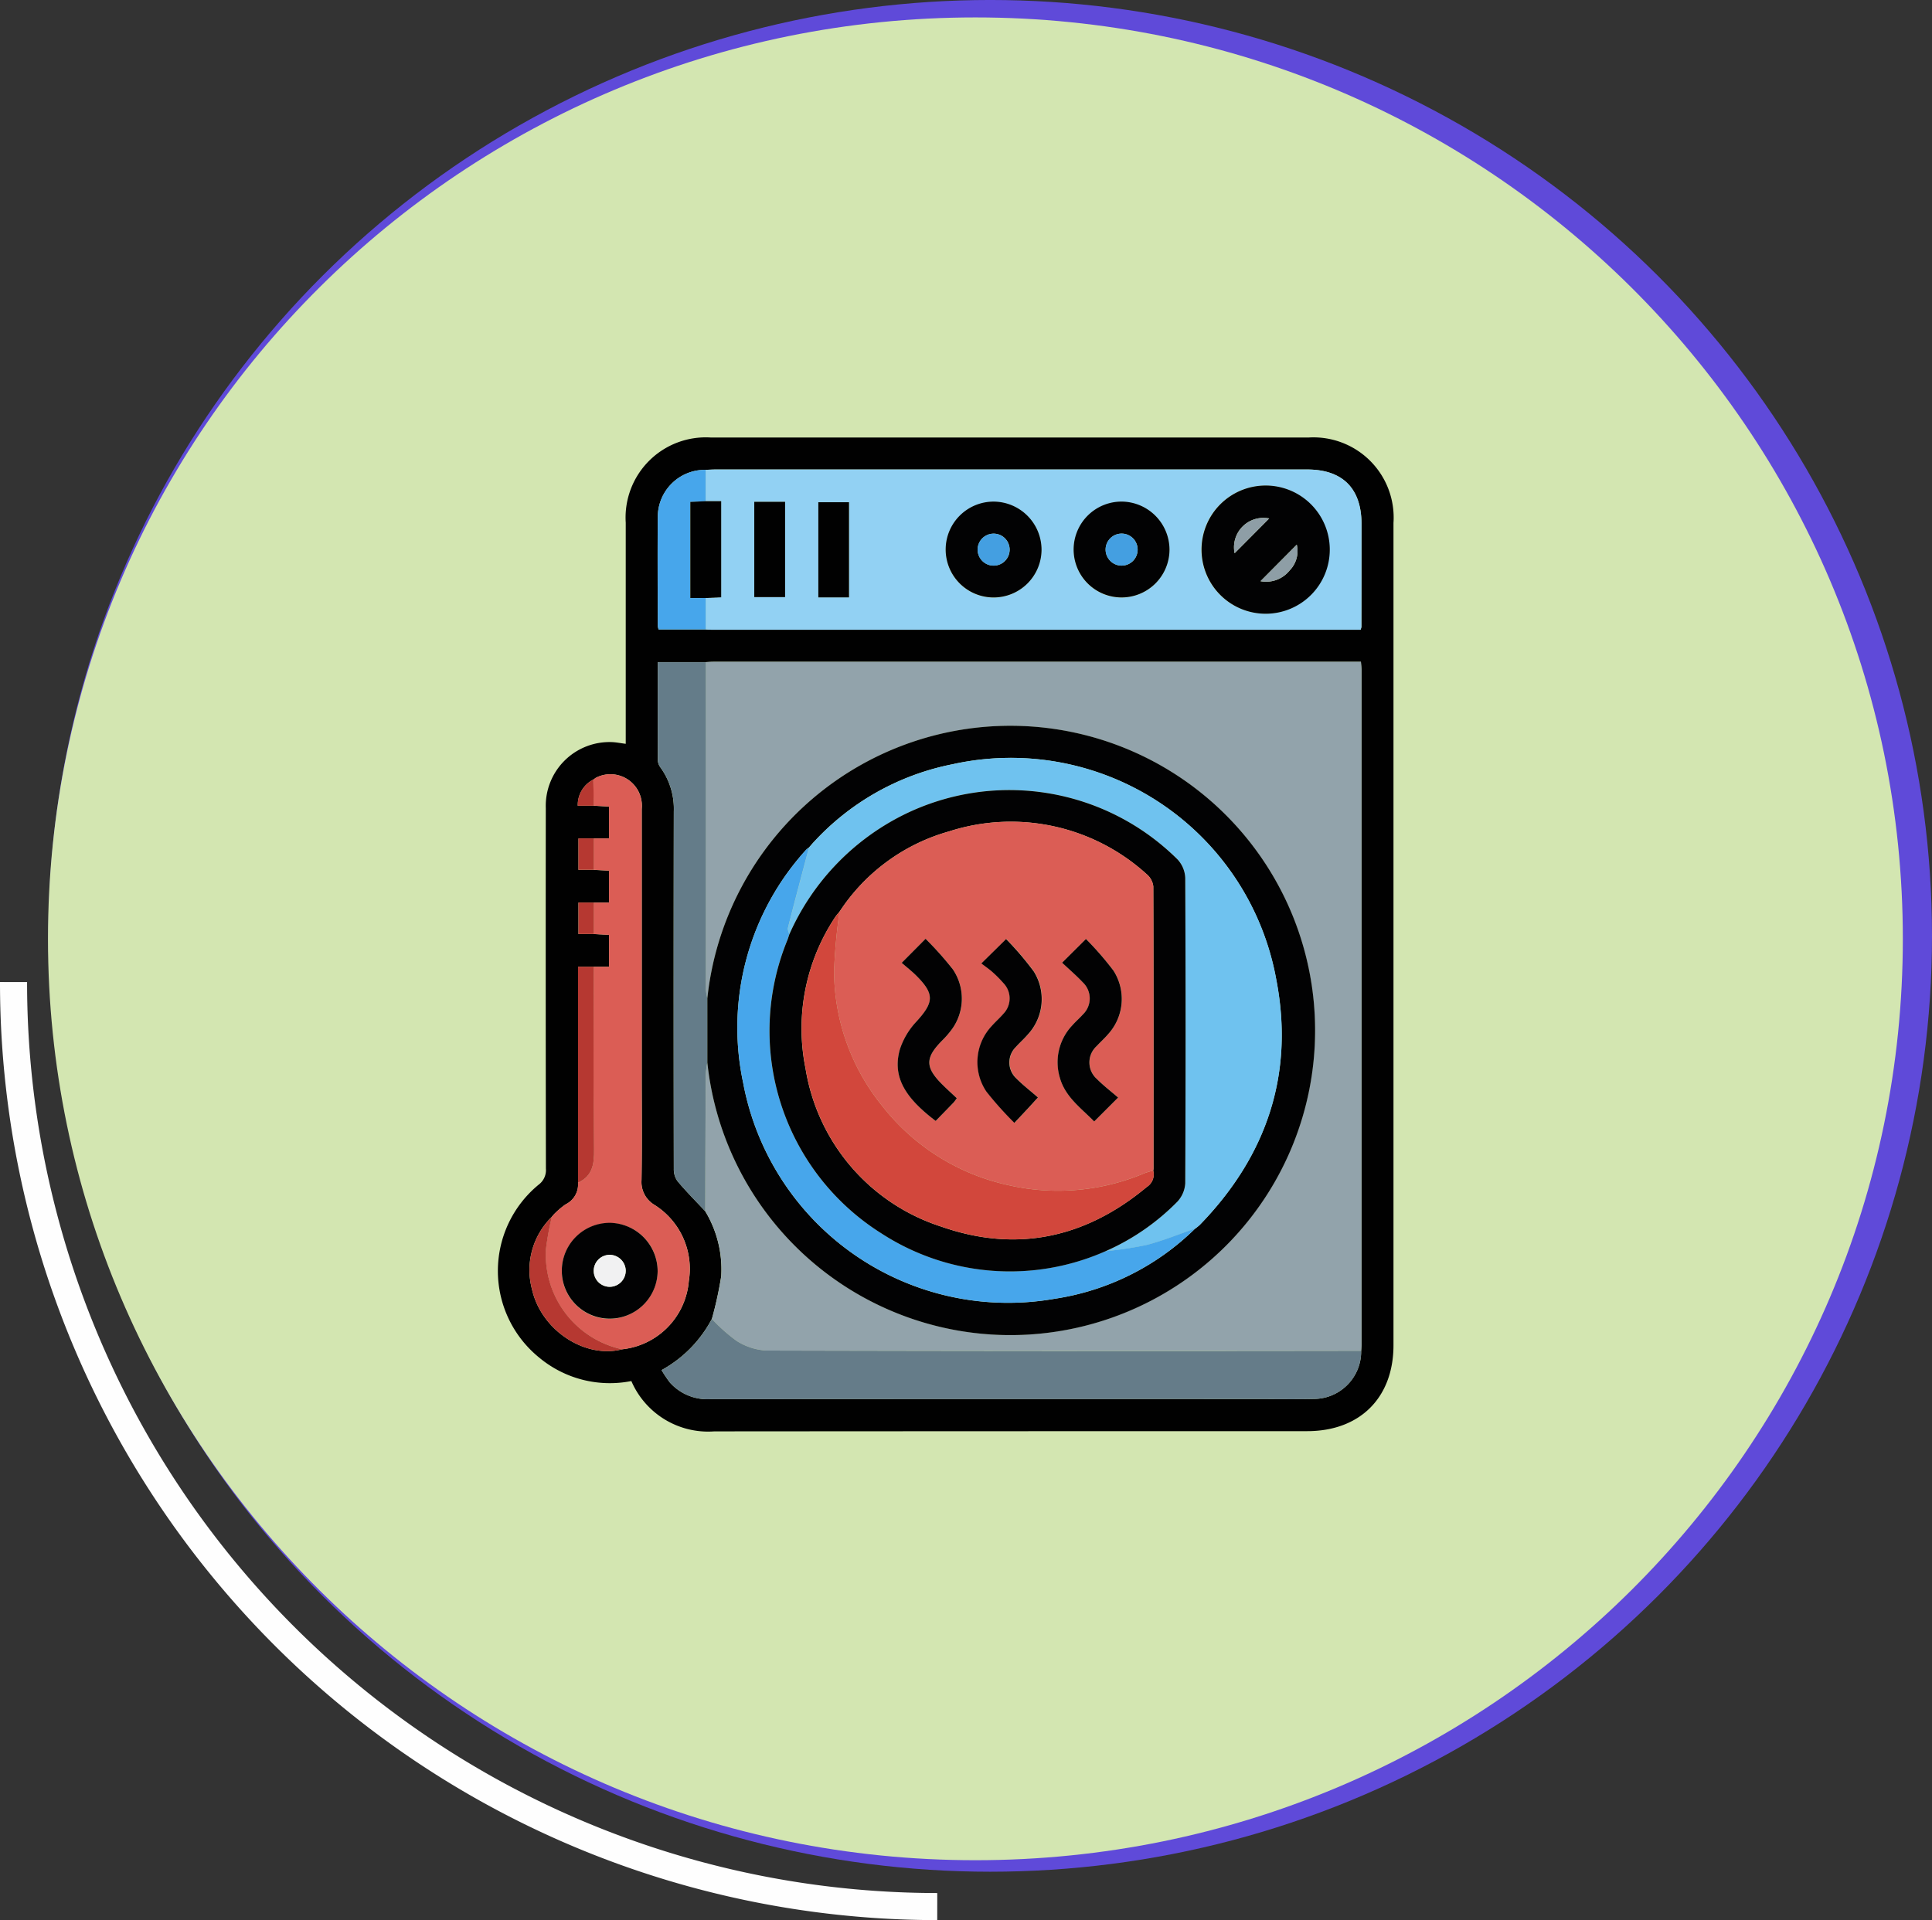 <svg xmlns="http://www.w3.org/2000/svg" xmlns:xlink="http://www.w3.org/1999/xlink" width="142.698" height="141.855" viewBox="0 0 142.698 141.855">
  <rect x="0" y="0" width="142.698" height="141.855" fill="#333333" stroke="none"/>
  <defs>
    <clipPath id="clip-path">
      <ellipse id="Elipse_3994" data-name="Elipse 3994" cx="68.496" cy="68.05" rx="68.496" ry="68.05" transform="translate(0)" fill="#f2f6fe"/>
    </clipPath>
  </defs>
  <g id="Grupo_894593" data-name="Grupo 894593" transform="translate(-1095.085 -5641.102)">
    <g id="Grupo_894412" data-name="Grupo 894412" transform="translate(9768.085 3914.619)">
      <path id="Trazado_99503" data-name="Trazado 99503" d="M968.645,321.3A68.266,68.266,0,0,1,900.42,253" transform="translate(-9572.42 1546.033)" fill="none" stroke="#fefefe" stroke-miterlimit="10" stroke-width="2"/>
      <ellipse id="Elipse_3992" data-name="Elipse 3992" cx="69.561" cy="69.138" rx="69.561" ry="69.138" transform="translate(-8669.424 1726.482)" fill="#5f4ad9"/>
      <path id="Trazado_175808" data-name="Trazado 175808" d="M68.5,0c37.829,0,68.5,30.476,68.5,68.069s-30.667,68.069-68.5,68.069S0,105.662,0,68.069,30.667,0,68.5,0Z" transform="translate(-8669.456 1727.77)" fill="#d3e6b1"/>
    </g>
    <g id="Grupo_877836" data-name="Grupo 877836" transform="translate(952.2 4980.106)">
      <path id="Trazado_617840" data-name="Trazado 617840" d="M189.517,763.022a8.15,8.15,0,0,1-6.81-1.735,8.244,8.244,0,0,1-.032-12.776,1.338,1.338,0,0,0,.531-1.18q-.023-13.318-.008-26.636a4.71,4.71,0,0,1,4.891-4.875c.317.014.631.078,1.013.127v-.8q0-7.769,0-15.538a5.924,5.924,0,0,1,6.287-6.291q22.075,0,44.149,0a5.924,5.924,0,0,1,6.27,6.309q0,30.373,0,60.746c0,3.883-2.481,6.351-6.378,6.351q-21.89,0-43.78.016A6.178,6.178,0,0,1,189.517,763.022Zm-2.809-44.428v-.006a2.1,2.1,0,0,0-1.148,1.934h1.187l1.129.06v2.355h-2.266v2.321h1.137l1.129.06v2.355h-2.267V730h1.135l1.131.062v2.354h-2.295v15.956a1.634,1.634,0,0,1-.923,1.6,6.072,6.072,0,0,0-.875.753l-.138.163h0a5.5,5.5,0,0,0-1.465,5.362c.679,3.016,3.9,5.137,6.662,4.426a5.533,5.533,0,0,0,4.922-5.044,5.583,5.583,0,0,0-2.525-5.617,1.958,1.958,0,0,1-.969-1.825c.043-2.588.016-5.177.016-7.766q0-9.837,0-19.674a2.325,2.325,0,0,0-3.4-2.287Zm8.3-22.888a3.484,3.484,0,0,0-3.539,3.475c-.026,2.681-.007,5.362,0,8.043a1.315,1.315,0,0,0,.059.273h3.484c.172.008.343.023.515.023h47.849a1.061,1.061,0,0,0,.063-.209q.006-3.809.007-7.618c0-2.613-1.4-4.012-4.007-4.012h-43.69C195.5,695.682,195.258,695.7,195.012,695.705Zm.454,62.726a9.217,9.217,0,0,1-3.714,3.782,9.537,9.537,0,0,0,.611.912,3.717,3.717,0,0,0,3.029,1.231q20.174-.015,40.348-.006c1.426,0,2.852.024,4.278-.009a3.509,3.509,0,0,0,3.406-3.551c.008-.172.023-.344.023-.516q0-24.856,0-49.711c0-.213-.025-.425-.041-.676h-47.8c-.2,0-.393.015-.589.022h-3.551c0,2.471,0,4.86.008,7.248a.97.97,0,0,0,.195.532,5.212,5.212,0,0,1,.986,3.255q-.022,13.2,0,26.4a1.523,1.523,0,0,0,.278.917c.646.767,1.356,1.48,2.042,2.214a8.307,8.307,0,0,1,1.181,4.8A27.773,27.773,0,0,1,195.466,758.432Z" fill="#010101"/>
      <path id="Trazado_617841" data-name="Trazado 617841" d="M257.367,777.378c.2-.008.393-.022.589-.022h47.8c.016.251.041.464.041.676q0,24.856,0,49.711c0,.172-.015.344-.023.516q-21.971,0-43.942-.023a4.571,4.571,0,0,1-2.189-.714,12.259,12.259,0,0,1-1.825-1.624,27.78,27.78,0,0,0,.694-3.151,8.307,8.307,0,0,0-1.181-4.8q.015-5.067.036-10.133a6.454,6.454,0,0,1,.116-.855,22.5,22.5,0,1,0,0-4.749,3.5,3.5,0,0,1-.115-.632Q257.359,789.479,257.367,777.378Z" transform="translate(-62.351 -67.466)" fill="#92a3ab"/>
      <path id="Trazado_617842" data-name="Trazado 617842" d="M257.5,705.346c.245-.008.491-.023.736-.023h43.69c2.609,0,4.007,1.4,4.007,4.012q0,3.809-.007,7.618a1.062,1.062,0,0,1-.063.209H258.016c-.172,0-.343-.015-.515-.023q0-1.16,0-2.32l1.137-.055v-7.1H257.5Q257.5,706.506,257.5,705.346Zm41.318,1.159a4.736,4.736,0,1,0,4.752,4.727A4.735,4.735,0,0,0,298.82,706.505Zm-16.517,4.75a3.541,3.541,0,1,0-3.592,3.537A3.556,3.556,0,0,0,282.3,711.255Zm9.451.009a3.541,3.541,0,1,0-3.6,3.527A3.558,3.558,0,0,0,291.754,711.264Zm-23.671,3.505v-7.03h-2.266v7.03Zm-7-7.061v7.04h2.276v-7.04Z" transform="translate(-62.489 -9.641)" fill="#92d1f3"/>
      <path id="Trazado_617843" data-name="Trazado 617843" d="M244.685,1023.466a12.263,12.263,0,0,0,1.825,1.624,4.57,4.57,0,0,0,2.189.714q21.971.057,43.942.023a3.509,3.509,0,0,1-3.406,3.551c-1.425.033-2.852.009-4.278.009q-20.174,0-40.348.006a3.717,3.717,0,0,1-3.029-1.231,9.531,9.531,0,0,1-.611-.912A9.217,9.217,0,0,0,244.685,1023.466Z" transform="translate(-49.219 -265.034)" fill="#657c89"/>
      <path id="Trazado_617844" data-name="Trazado 617844" d="M201.265,819.749a2.325,2.325,0,0,1,3.4,2.287q.009,9.837,0,19.674c0,2.589.027,5.178-.016,7.766a1.958,1.958,0,0,0,.969,1.825,5.583,5.583,0,0,1,2.525,5.617,5.533,5.533,0,0,1-4.922,5.044,7.139,7.139,0,0,1-5.631-7.417,20.385,20.385,0,0,1,.434-2.37h0l.138-.163a6.072,6.072,0,0,1,.875-.753,1.634,1.634,0,0,0,.923-1.6c1.074-.5,1.2-1.372,1.184-2.463-.058-4.5-.023-9-.023-13.493h1.133v-2.354l-1.131-.062q0-1.162,0-2.325h1.129V826.6l-1.129-.06v-2.321h1.129v-2.355l-1.129-.06-.038-1.934v.006Zm4.577,36.45a3.539,3.539,0,1,0-3.628,3.516A3.578,3.578,0,0,0,205.842,856.2Z" transform="translate(-14.385 -101.286)" fill="#db5d55"/>
      <path id="Trazado_617845" data-name="Trazado 617845" d="M243.181,807.056a6.454,6.454,0,0,0-.116.855q-.027,5.066-.036,10.133c-.686-.734-1.4-1.446-2.042-2.214a1.523,1.523,0,0,1-.278-.917q-.021-13.2,0-26.4a5.212,5.212,0,0,0-.986-3.255.97.97,0,0,1-.195-.532c-.013-2.388-.008-4.777-.008-7.248h3.551q0,12.1,0,24.2a3.5,3.5,0,0,0,.115.632Z" transform="translate(-48.052 -67.561)" fill="#647c89"/>
      <path id="Trazado_617846" data-name="Trazado 617846" d="M243.041,714.917q0,1.16,0,2.32h-3.484a1.317,1.317,0,0,1-.059-.273c0-2.681-.022-5.362,0-8.043a3.484,3.484,0,0,1,3.539-3.475q0,1.16,0,2.319l-1.14.057v7.1Z" transform="translate(-48.029 -9.741)" fill="#47a6eb"/>
      <path id="Trazado_617847" data-name="Trazado 617847" d="M210.839,891.554c0,4.5-.036,9,.023,13.493.014,1.091-.111,1.967-1.184,2.463V891.554Z" transform="translate(-24.098 -159.141)" fill="#b63831"/>
      <path id="Trazado_617848" data-name="Trazado 617848" d="M193.2,985.223a20.385,20.385,0,0,0-.434,2.37,7.139,7.139,0,0,0,5.631,7.417c-2.761.711-5.983-1.41-6.662-4.426A5.5,5.5,0,0,1,193.2,985.223Z" transform="translate(-9.554 -234.334)" fill="#b63831"/>
      <path id="Trazado_617849" data-name="Trazado 617849" d="M210.965,843.5v2.321h-1.137V843.5Z" transform="translate(-24.219 -120.568)" fill="#b63831"/>
      <path id="Trazado_617850" data-name="Trazado 617850" d="M210.96,867.515q0,1.162,0,2.325h-1.135v-2.325Z" transform="translate(-24.214 -139.843)" fill="#b63831"/>
      <path id="Trazado_617851" data-name="Trazado 617851" d="M210.722,821.458l.038,1.934h-1.187A2.1,2.1,0,0,1,210.722,821.458Z" transform="translate(-24.015 -102.87)" fill="#b63831"/>
      <path id="Trazado_617852" data-name="Trazado 617852" d="M200,984.4l-.138.163Z" transform="translate(-16.217 -233.671)" fill="#b63831"/>
      <path id="Trazado_617853" data-name="Trazado 617853" d="M215.574,820.828l-.172.13Z" transform="translate(-28.694 -102.365)" fill="#b63831"/>
      <path id="Trazado_617854" data-name="Trazado 617854" d="M258.094,826.208q0-2.375,0-4.749a22.507,22.507,0,1,1,0,4.749Zm7.5-15.883.005-.008a1.638,1.638,0,0,0-.224.186,19.527,19.527,0,0,0-4.639,17.186,19.907,19.907,0,0,0,23.011,15.969,18.792,18.792,0,0,0,10.375-5.185,3.529,3.529,0,0,0,.342-.276c4.947-5.087,7-11.164,5.645-18.138a19.922,19.922,0,0,0-23.907-15.891,18.9,18.9,0,0,0-10.4,5.916Z" transform="translate(-62.964 -86.713)" fill="#020203"/>
      <path id="Trazado_617855" data-name="Trazado 617855" d="M447.866,711.323a4.736,4.736,0,1,1-4.7,4.78A4.734,4.734,0,0,1,447.866,711.323Zm-.345,7.067a2.221,2.221,0,0,0,2.149-.791,2.046,2.046,0,0,0,.53-1.906Zm-1.912-2.065,2.553-2.569A2.172,2.172,0,0,0,445.608,716.325Z" transform="translate(-211.535 -14.458)" fill="#020203"/>
      <path id="Trazado_617856" data-name="Trazado 617856" d="M354.422,720.908a3.541,3.541,0,1,1-3.49-3.561A3.561,3.561,0,0,1,354.422,720.908Zm-3.509,1.169a1.182,1.182,0,1,0-1.209-1.133A1.187,1.187,0,0,0,350.913,722.077Z" transform="translate(-134.608 -19.294)" fill="#020203"/>
      <path id="Trazado_617857" data-name="Trazado 617857" d="M402.339,720.916a3.541,3.541,0,1,1-3.481-3.571A3.562,3.562,0,0,1,402.339,720.916Zm-3.56,1.159a1.183,1.183,0,1,0-1.158-1.184A1.188,1.188,0,0,0,398.779,722.076Z" transform="translate(-173.074 -19.293)" fill="#020203"/>
      <path id="Trazado_617858" data-name="Trazado 617858" d="M301.924,724.612h-2.266v-7.03h2.266Z" transform="translate(-96.331 -19.483)" fill="#010101"/>
      <path id="Trazado_617859" data-name="Trazado 617859" d="M275.673,717.425h2.276v7.04h-2.276Z" transform="translate(-77.077 -19.357)" fill="#010101"/>
      <path id="Trazado_617860" data-name="Trazado 617860" d="M252.86,724.357h-1.14v-7.1l1.14-.057H254v7.1Z" transform="translate(-57.848 -19.18)" fill="#010101"/>
      <path id="Trazado_617861" data-name="Trazado 617861" d="M210.672,991.057a3.539,3.539,0,1,1-3.488-3.579A3.584,3.584,0,0,1,210.672,991.057Zm-2.357-.052a1.181,1.181,0,1,0-1.143,1.2A1.2,1.2,0,0,0,208.315,991.005Z" transform="translate(-19.214 -236.144)" fill="#020203"/>
      <path id="Trazado_617862" data-name="Trazado 617862" d="M290.009,819.833a18.9,18.9,0,0,1,10.4-5.916,19.922,19.922,0,0,1,23.907,15.891c1.353,6.974-.7,13.05-5.645,18.138a3.525,3.525,0,0,1-.342.276c-1.194.411-2.368.894-3.586,1.212a27.524,27.524,0,0,1-3.038.459,17.036,17.036,0,0,0,5.311-3.669,2.186,2.186,0,0,0,.578-1.346q.053-11.283,0-22.566a2.139,2.139,0,0,0-.557-1.355,17.608,17.608,0,0,0-20.3-3.28,17.994,17.994,0,0,0-8.385,8.807c-.037-.162-.138-.339-.1-.482.395-1.564.811-3.123,1.221-4.684.11-.418.223-.836.334-1.253l-.005.008Z" transform="translate(-87.165 -96.461)" fill="#6fc2ef"/>
      <path id="Trazado_617863" data-name="Trazado 617863" d="M274.639,846.891c-.111.418-.224.835-.334,1.253-.411,1.56-.827,3.119-1.222,4.684-.036.143.065.32.1.482-.047.138-.087.28-.142.415a17.677,17.677,0,0,0,6.971,21.689,17.438,17.438,0,0,0,16.524,1.3,27.523,27.523,0,0,0,3.038-.459c1.218-.317,2.393-.8,3.586-1.212a18.792,18.792,0,0,1-10.375,5.185,19.907,19.907,0,0,1-23.011-15.969,19.527,19.527,0,0,1,4.639-17.186A1.638,1.638,0,0,1,274.639,846.891Z" transform="translate(-72.001 -123.287)" fill="#47a6eb"/>
      <path id="Trazado_617864" data-name="Trazado 617864" d="M296.349,845.712l-.211.241Z" transform="translate(-93.505 -122.34)" fill="#47a6eb"/>
      <path id="Trazado_617865" data-name="Trazado 617865" d="M465.236,736.176l2.68-2.7a2.046,2.046,0,0,1-.53,1.906A2.221,2.221,0,0,1,465.236,736.176Z" transform="translate(-229.25 -32.244)" fill="#8e9ea6"/>
      <path id="Trazado_617866" data-name="Trazado 617866" d="M455.282,726.059a2.172,2.172,0,0,1,2.553-2.569Z" transform="translate(-221.208 -24.192)" fill="#8e9ea6"/>
      <path id="Trazado_617867" data-name="Trazado 617867" d="M360.526,731.707a1.182,1.182,0,1,1,1.149-1.194A1.187,1.187,0,0,1,360.526,731.707Z" transform="translate(-144.222 -28.924)" fill="#449fe1"/>
      <path id="Trazado_617868" data-name="Trazado 617868" d="M408.4,731.7a1.183,1.183,0,1,1,1.2-1.143A1.184,1.184,0,0,1,408.4,731.7Z" transform="translate(-182.692 -28.919)" fill="#449fe1"/>
      <path id="Trazado_617869" data-name="Trazado 617869" d="M217.917,1000.627a1.181,1.181,0,1,1-1.18-1.164A1.2,1.2,0,0,1,217.917,1000.627Z" transform="translate(-28.817 -245.766)" fill="#f1f1f2"/>
      <path id="Trazado_617870" data-name="Trazado 617870" d="M306.245,859.438a17.438,17.438,0,0,1-16.524-1.3,17.677,17.677,0,0,1-6.971-21.689c.054-.136.095-.277.142-.415a17.994,17.994,0,0,1,8.385-8.807,17.608,17.608,0,0,1,20.3,3.28,2.139,2.139,0,0,1,.557,1.355q.051,11.283,0,22.565a2.186,2.186,0,0,1-.578,1.346A17.037,17.037,0,0,1,306.245,859.438Zm3.523-5.957a1.065,1.065,0,0,0,.02-.146c0-6.95.011-13.9-.014-20.85a1.389,1.389,0,0,0-.489-.9,14.909,14.909,0,0,0-14.6-3.16,14.264,14.264,0,0,0-8.091,5.94,3.306,3.306,0,0,0-.279.336,14.873,14.873,0,0,0-2.228,11.233,14.715,14.715,0,0,0,10.03,11.689c5.549,1.944,10.651.845,15.175-2.929A1.1,1.1,0,0,0,309.768,853.481Z" transform="translate(-81.707 -106.007)" fill="#020203"/>
      <path id="Trazado_617871" data-name="Trazado 617871" d="M305.933,843.951a14.264,14.264,0,0,1,8.091-5.94,14.909,14.909,0,0,1,14.6,3.16,1.389,1.389,0,0,1,.489.9c.025,6.95.017,13.9.014,20.85a1.071,1.071,0,0,1-.02.146,6.523,6.523,0,0,0-.628.186,16.415,16.415,0,0,1-10.069.891,16.2,16.2,0,0,1-9.341-5.878,15.889,15.889,0,0,1-3.537-9.937A42.2,42.2,0,0,1,305.933,843.951Zm4.6,3.77c.389.339.739.612,1.052.922,1.378,1.367,1.34,1.979.048,3.4a5.487,5.487,0,0,0-1.23,2.046c-.613,2.107.469,3.667,2.637,5.311.44-.452.887-.908,1.33-1.368a3.66,3.66,0,0,0,.229-.311c-.361-.341-.725-.668-1.071-1.013-1.27-1.268-1.272-1.965-.03-3.228a7.086,7.086,0,0,0,.682-.774,3.854,3.854,0,0,0,.131-4.5,24.842,24.842,0,0,0-2.017-2.261Zm10.066,9.946c-.544-.476-1.113-.91-1.6-1.42a1.606,1.606,0,0,1-.017-2.323c.277-.313.595-.59.867-.906a3.843,3.843,0,0,0,.453-4.657,22.68,22.68,0,0,0-2.048-2.4l-1.829,1.8c.3.232.588.427.845.656a8.883,8.883,0,0,1,.778.787,1.629,1.629,0,0,1,.009,2.273c-.273.316-.592.593-.867.907a3.9,3.9,0,0,0-.39,4.847,25.247,25.247,0,0,0,2.066,2.308c.455-.487.824-.881,1.193-1.276C320.182,858.12,320.313,857.975,320.6,857.667Zm5.918.007c-.536-.465-1.085-.882-1.564-1.37a1.627,1.627,0,0,1-.022-2.432c.265-.291.562-.553.819-.851a3.87,3.87,0,0,0,.424-4.723,23.086,23.086,0,0,0-2.032-2.34l-1.762,1.752c.523.493,1.046.941,1.516,1.439a1.639,1.639,0,0,1,.019,2.384c-.246.275-.528.517-.772.794a3.959,3.959,0,0,0-.92,3.911c.4,1.405,1.559,2.215,2.528,3.2Z" transform="translate(-101.043 -115.594)" fill="#db5d55"/>
      <path id="Trazado_617872" data-name="Trazado 617872" d="M296.152,870.984a42.2,42.2,0,0,0-.4,4.38,15.889,15.889,0,0,0,3.537,9.937,16.2,16.2,0,0,0,9.341,5.878,16.415,16.415,0,0,0,10.069-.891,6.525,6.525,0,0,1,.628-.186,1.1,1.1,0,0,1-.474,1.21c-4.524,3.774-9.625,4.873-15.175,2.929a14.715,14.715,0,0,1-10.03-11.689,14.873,14.873,0,0,1,2.228-11.233A3.3,3.3,0,0,1,296.152,870.984Z" transform="translate(-91.262 -142.628)" fill="#d2473c"/>
      <path id="Trazado_617873" data-name="Trazado 617873" d="M329.662,882.874l1.762-1.775a24.842,24.842,0,0,1,2.017,2.261,3.854,3.854,0,0,1-.131,4.5,7.086,7.086,0,0,1-.682.774c-1.242,1.263-1.24,1.96.03,3.228.346.345.71.672,1.071,1.013a3.66,3.66,0,0,1-.229.311c-.443.46-.89.917-1.33,1.368-2.168-1.644-3.25-3.2-2.637-5.311a5.487,5.487,0,0,1,1.23-2.046c1.292-1.421,1.329-2.033-.048-3.4C330.4,883.486,330.05,883.213,329.662,882.874Z" transform="translate(-120.176 -150.748)" fill="#020203"/>
      <path id="Trazado_617874" data-name="Trazado 617874" d="M363.7,892.887c-.282.308-.413.453-.546.6-.368.4-.737.789-1.193,1.276a25.247,25.247,0,0,1-2.066-2.308,3.9,3.9,0,0,1,.39-4.847c.276-.314.594-.591.867-.907a1.629,1.629,0,0,0-.009-2.273,8.883,8.883,0,0,0-.778-.787c-.256-.229-.542-.423-.845-.656l1.829-1.8a22.68,22.68,0,0,1,2.048,2.4,3.843,3.843,0,0,1-.453,4.657c-.272.317-.59.594-.867.906a1.606,1.606,0,0,0,.017,2.323C362.591,891.977,363.161,892.411,363.7,892.887Z" transform="translate(-144.153 -150.814)" fill="#020203"/>
      <path id="Trazado_617875" data-name="Trazado 617875" d="M393.721,892.876l-1.766,1.766c-.969-.987-2.125-1.8-2.528-3.2a3.959,3.959,0,0,1,.92-3.911c.244-.277.526-.519.772-.794a1.639,1.639,0,0,0-.019-2.384c-.471-.5-.993-.946-1.516-1.439l1.762-1.752a23.086,23.086,0,0,1,2.032,2.34,3.87,3.87,0,0,1-.424,4.723c-.257.3-.553.561-.819.851a1.627,1.627,0,0,0,.022,2.432C392.636,891.994,393.185,892.412,393.721,892.876Z" transform="translate(-168.251 -150.797)" fill="#020203"/>
    </g>
  </g>
</svg>
